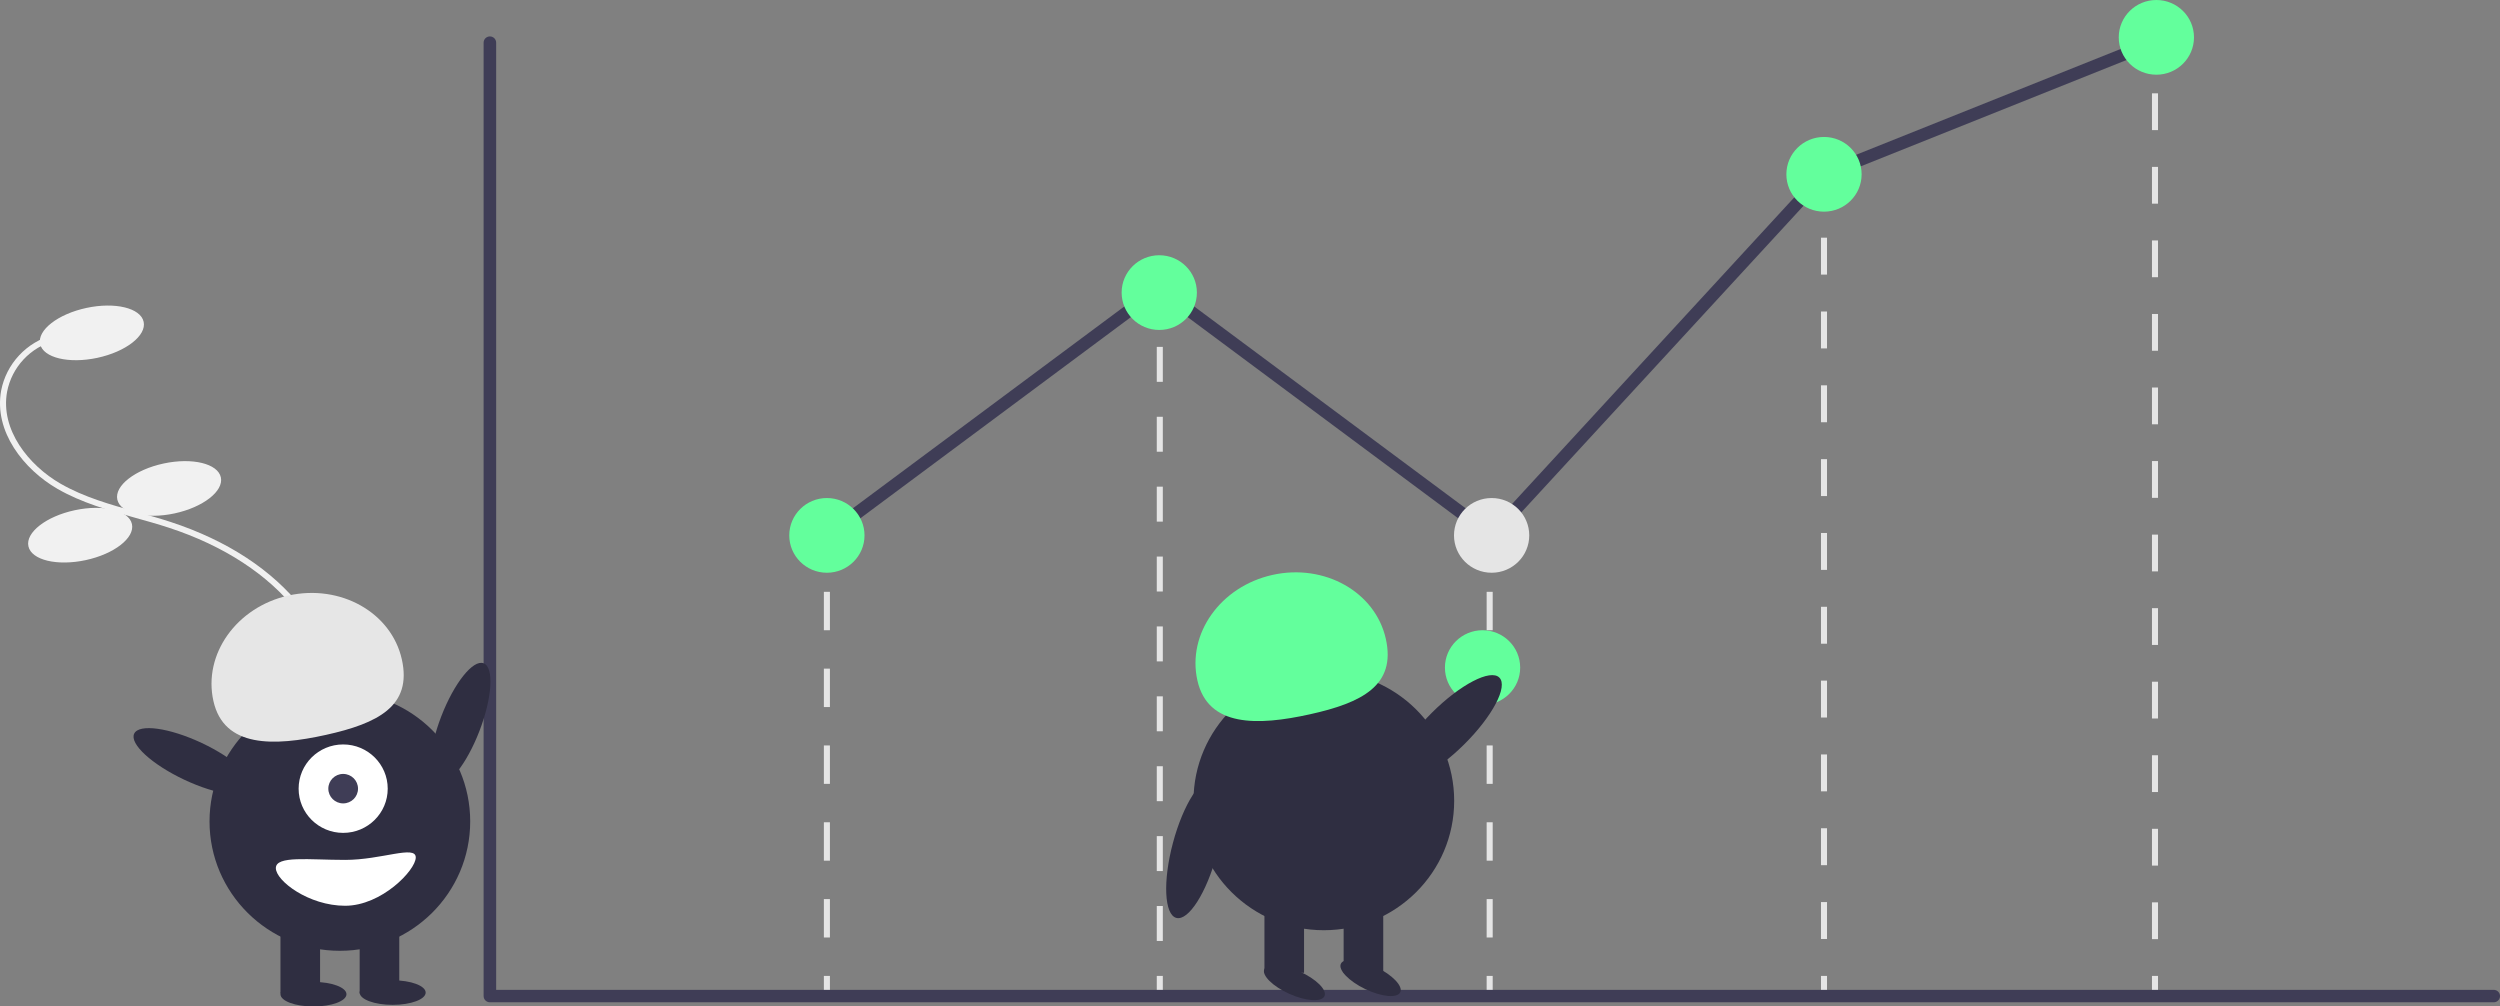 <svg width="308" height="124" viewBox="0 0 308 124" fill="none" xmlns="http://www.w3.org/2000/svg">
<rect x="0" y="0" width="308" height="124" fill="#808080" stroke="none"/>
<g clip-path="url(#clip0_371_2563)">
<path d="M29.678 107.347L29.193 106.785C33.297 103.292 38.406 98.946 40.318 93.202C42.203 87.539 40.785 80.703 36.618 75.361C33.071 70.814 27.595 67.234 20.78 65.007C19.436 64.567 18.041 64.177 16.691 63.8C13.429 62.887 10.056 61.944 7.068 60.22C2.954 57.846 -0.784 53.181 0.142 48.114C0.457 46.493 1.223 44.992 2.354 43.781C3.484 42.57 4.934 41.698 6.539 41.264L6.737 41.978C5.267 42.375 3.939 43.173 2.902 44.282C1.866 45.391 1.164 46.767 0.875 48.252C0.015 52.961 3.554 57.335 7.443 59.58C10.349 61.257 13.676 62.187 16.893 63.087C18.25 63.467 19.654 63.859 21.014 64.303C27.97 66.577 33.569 70.243 37.207 74.907C41.525 80.442 42.988 87.541 41.026 93.434C39.049 99.374 33.853 103.795 29.678 107.347Z" fill="#F1F1F1"/>
<path d="M11.989 44.087C15.511 43.331 18.067 41.342 17.697 39.644C17.327 37.945 14.172 37.181 10.65 37.936C7.128 38.692 4.572 40.681 4.942 42.38C5.311 44.078 8.466 44.842 11.989 44.087Z" fill="#F1F1F1"/>
<path d="M21.5 63.253C25.023 62.497 27.578 60.508 27.209 58.809C26.839 57.111 23.684 56.347 20.162 57.102C16.639 57.858 14.084 59.847 14.453 61.545C14.823 63.244 17.978 64.008 21.5 63.253Z" fill="#F1F1F1"/>
<path d="M10.547 69.01C14.069 68.255 16.625 66.265 16.255 64.567C15.886 62.869 12.731 62.104 9.208 62.86C5.686 63.615 3.13 65.604 3.5 67.303C3.869 69.001 7.025 69.766 10.547 69.01Z" fill="#F1F1F1"/>
<path d="M102.246 65.96H101.5V68.181H102.246V65.96Z" fill="#E5E5E5"/>
<path d="M102.246 115.499H101.5V110.767H102.246V115.499ZM102.246 106.036H101.5V101.304H102.246V106.036ZM102.246 96.572H101.5V91.84H102.246V96.572ZM102.246 87.108H101.5V82.376H102.246V87.108ZM102.246 77.645H101.5V72.913H102.246V77.645Z" fill="#E5E5E5"/>
<path d="M102.246 120.231H101.5V122.452H102.246V120.231Z" fill="#E5E5E5"/>
<path d="M183.9 65.96H183.155V68.181H183.9V65.96Z" fill="#E5E5E5"/>
<path d="M183.9 115.499H183.155V110.768H183.9V115.499ZM183.9 106.036H183.155V101.304H183.9V106.036ZM183.9 96.572H183.155V91.84H183.9V96.572ZM183.9 87.108H183.155V82.376H183.9V87.108ZM183.9 77.645H183.155V72.913H183.9V77.645Z" fill="#E5E5E5"/>
<path d="M183.9 120.231H183.155V122.452H183.9V120.231Z" fill="#E5E5E5"/>
<path d="M225.089 22.515H224.344V24.736H225.089V22.515Z" fill="#E5E5E5"/>
<path d="M225.089 115.684H224.344V111.136H225.089V115.684ZM225.089 106.589H224.344V102.041H225.089V106.589ZM225.089 97.494H224.344V92.947H225.089V97.494ZM225.089 88.399H224.344V83.852H225.089V88.399ZM225.089 79.305H224.344V74.757H225.089V79.305ZM225.089 70.21H224.344V65.662H225.089V70.21ZM225.089 61.115H224.344V56.568H225.089V61.115ZM225.089 52.02H224.344V47.473H225.089V52.02ZM225.089 42.925H224.344V38.378H225.089V42.925ZM225.089 33.83H224.344V29.283H225.089V33.83Z" fill="#E5E5E5"/>
<path d="M225.089 120.231H224.344V122.452H225.089V120.231Z" fill="#E5E5E5"/>
<path d="M265.868 4.748H265.122V6.969H265.868V4.748Z" fill="#E5E5E5"/>
<path d="M265.868 115.701H265.122V111.17H265.868V115.701ZM265.868 106.64H265.122V102.109H265.868V106.64ZM265.868 97.579H265.122V93.048H265.868V97.579ZM265.868 88.518H265.122V83.987H265.868V88.518ZM265.868 79.457H265.122V74.926H265.868V79.457ZM265.868 70.396H265.122V65.865H265.868V70.396ZM265.868 61.335H265.122V56.804H265.868V61.335ZM265.868 52.274H265.122V47.743H265.868V52.274ZM265.868 43.213H265.122V38.682H265.868V43.213ZM265.868 34.152H265.122V29.622H265.868V34.152ZM265.868 25.091H265.122V20.561H265.868V25.091ZM265.868 16.03H265.122V11.499H265.868V16.03Z" fill="#E5E5E5"/>
<path d="M265.868 120.231H265.122V122.452H265.868V120.231Z" fill="#E5E5E5"/>
<path d="M143.26 36.21H142.514V38.431H143.26V36.21Z" fill="#E5E5E5"/>
<path d="M143.26 115.926H142.514V111.621H143.26V115.926ZM143.26 107.315H142.514V103.01H143.26V107.315ZM143.26 98.705H142.514V94.4H143.26V98.705ZM143.26 90.094H142.514V85.789H143.26V90.094ZM143.26 81.484H142.514V77.178H143.26V81.484ZM143.26 72.873H142.514V68.568H143.26V72.873ZM143.26 64.263H142.514V59.957H143.26V64.263ZM143.26 55.652H142.514V51.347H143.26V55.652ZM143.26 47.041H142.514V42.736H143.26V47.041Z" fill="#E5E5E5"/>
<path d="M143.26 120.231H142.514V122.452H143.26V120.231Z" fill="#E5E5E5"/>
<path d="M307.227 123.483H60.354C60.149 123.483 59.953 123.402 59.808 123.259C59.663 123.115 59.581 122.92 59.581 122.716V5.251C59.582 5.048 59.663 4.853 59.808 4.71C59.953 4.567 60.149 4.486 60.354 4.486C60.559 4.486 60.755 4.567 60.9 4.71C61.044 4.853 61.126 5.048 61.127 5.251V121.949H307.227C307.329 121.949 307.43 121.969 307.524 122.007C307.618 122.046 307.703 122.102 307.775 122.173C307.847 122.245 307.904 122.329 307.943 122.422C307.982 122.516 308.002 122.615 308.002 122.716C308.002 122.817 307.982 122.917 307.943 123.01C307.904 123.103 307.847 123.188 307.775 123.259C307.703 123.33 307.618 123.387 307.524 123.425C307.43 123.464 307.329 123.483 307.227 123.483Z" fill="#3F3D56"/>
<path d="M183.866 66.991L142.821 36.471L102.336 66.574L101.41 65.346L142.821 34.554L183.671 64.929L224.265 20.829L224.428 20.764L265.376 4.385L265.953 5.809L225.168 22.121L183.866 66.991Z" fill="#3F3D56"/>
<path d="M101.873 70.562C104.433 70.562 106.509 68.501 106.509 65.96C106.509 63.419 104.433 61.358 101.873 61.358C99.313 61.358 97.237 63.419 97.237 65.96C97.237 68.501 99.313 70.562 101.873 70.562Z" fill="#63FF9C"/>
<path d="M142.821 40.65C145.381 40.65 147.457 38.589 147.457 36.048C147.457 33.506 145.381 31.446 142.821 31.446C140.261 31.446 138.185 33.506 138.185 36.048C138.185 38.589 140.261 40.65 142.821 40.65Z" fill="#63FF9C"/>
<path d="M183.769 70.562C186.329 70.562 188.404 68.501 188.404 65.96C188.404 63.419 186.329 61.358 183.769 61.358C181.208 61.358 179.133 63.419 179.133 65.96C179.133 68.501 181.208 70.562 183.769 70.562Z" fill="#E5E5E5"/>
<path d="M182.65 86.848C185.21 86.848 187.286 84.788 187.286 82.246C187.286 79.704 185.21 77.644 182.65 77.644C180.09 77.644 178.015 79.704 178.015 82.246C178.015 84.788 180.09 86.848 182.65 86.848Z" fill="#63FF9C"/>
<path d="M224.717 26.077C227.277 26.077 229.352 24.017 229.352 21.475C229.352 18.934 227.277 16.873 224.717 16.873C222.157 16.873 220.081 18.934 220.081 21.475C220.081 24.017 222.157 26.077 224.717 26.077Z" fill="#63FF9C"/>
<path d="M265.664 9.204C268.225 9.204 270.3 7.143 270.3 4.602C270.3 2.06 268.225 0 265.664 0C263.104 0 261.029 2.06 261.029 4.602C261.029 7.143 263.104 9.204 265.664 9.204Z" fill="#63FF9C"/>
<path d="M59.069 90.054C60.652 85.942 60.881 82.209 59.581 81.716C58.28 81.222 55.943 84.156 54.36 88.267C52.777 92.379 52.547 96.113 53.848 96.606C55.148 97.099 57.485 94.166 59.069 90.054Z" fill="#2F2E41"/>
<path d="M41.872 117.139C50.74 117.139 57.929 110.002 57.929 101.199C57.929 92.395 50.74 85.258 41.872 85.258C33.003 85.258 25.814 92.395 25.814 101.199C25.814 110.002 33.003 117.139 41.872 117.139Z" fill="#2F2E41"/>
<path d="M39.432 113.709H34.554V122.386H39.432V113.709Z" fill="#2F2E41"/>
<path d="M49.189 113.709H44.311V122.386H49.189V113.709Z" fill="#2F2E41"/>
<path d="M38.62 124C40.865 124 42.685 123.322 42.685 122.487C42.685 121.651 40.865 120.973 38.62 120.973C36.374 120.973 34.554 121.651 34.554 122.487C34.554 123.322 36.374 124 38.62 124Z" fill="#2F2E41"/>
<path d="M48.376 123.798C50.621 123.798 52.442 123.121 52.442 122.285C52.442 121.449 50.621 120.771 48.376 120.771C46.131 120.771 44.311 121.449 44.311 122.285C44.311 123.121 46.131 123.798 48.376 123.798Z" fill="#2F2E41"/>
<path d="M42.278 102.611C45.309 102.611 47.767 100.172 47.767 97.163C47.767 94.154 45.309 91.715 42.278 91.715C39.247 91.715 36.79 94.154 36.79 97.163C36.79 100.172 39.247 102.611 42.278 102.611Z" fill="white"/>
<path d="M42.278 98.979C43.289 98.979 44.108 98.166 44.108 97.163C44.108 96.16 43.289 95.347 42.278 95.347C41.268 95.347 40.449 96.16 40.449 97.163C40.449 98.166 41.268 98.979 42.278 98.979Z" fill="#3F3D56"/>
<path d="M26.295 86.374C24.998 80.61 29.143 74.785 35.552 73.364C41.962 71.944 48.209 75.465 49.505 81.229C50.802 86.994 46.554 89.12 40.145 90.541C33.736 91.961 27.592 92.139 26.295 86.374Z" fill="#E6E6E6"/>
<path d="M31.04 97.218C31.636 95.969 28.872 93.427 24.866 91.541C20.859 89.655 17.128 89.138 16.531 90.386C15.934 91.635 18.699 94.176 22.705 96.063C26.712 97.949 30.443 98.466 31.04 97.218Z" fill="#2F2E41"/>
<path d="M33.984 106.949C33.984 108.51 38.031 111.59 42.521 111.59C47.012 111.59 51.222 107.198 51.222 105.638C51.222 104.078 47.012 105.94 42.521 105.94C38.031 105.94 33.984 105.389 33.984 106.949Z" fill="white"/>
<path d="M163.097 114.603C171.966 114.603 179.155 107.466 179.155 98.662C179.155 89.858 171.966 82.721 163.097 82.721C154.229 82.721 147.039 89.858 147.039 98.662C147.039 107.466 154.229 114.603 163.097 114.603Z" fill="#2F2E41"/>
<path d="M160.658 111.172H155.78V119.849H160.658V111.172Z" fill="#2F2E41"/>
<path d="M170.415 111.172H165.536V119.849H170.415V111.172Z" fill="#2F2E41"/>
<path d="M163.176 122.723C163.523 121.962 162.146 120.6 160.1 119.681C158.055 118.763 156.115 118.636 155.768 119.397C155.421 120.159 156.798 121.521 158.844 122.439C160.89 123.358 162.829 123.485 163.176 122.723Z" fill="#2F2E41"/>
<path d="M172.513 122.251C172.881 121.499 171.541 120.1 169.522 119.127C167.502 118.153 165.567 117.974 165.199 118.726C164.831 119.478 166.17 120.876 168.19 121.85C170.21 122.823 172.145 123.003 172.513 122.251Z" fill="#2F2E41"/>
<path d="M147.521 83.837C146.224 78.073 150.369 72.248 156.778 70.827C163.187 69.407 169.434 72.928 170.731 78.692C172.027 84.457 167.78 86.583 161.37 88.004C154.961 89.424 148.817 89.602 147.521 83.837Z" fill="#63FF9C"/>
<path d="M180.401 91.696C183.879 88.241 185.812 84.562 184.719 83.478C183.627 82.394 179.922 84.316 176.444 87.771C172.967 91.226 171.033 94.906 172.126 95.989C173.219 97.073 176.923 95.151 180.401 91.696Z" fill="#2F2E41"/>
<path d="M149.916 105.251C151.178 100.531 150.991 96.385 149.498 95.992C148.005 95.598 145.772 99.106 144.51 103.827C143.248 108.548 143.435 112.693 144.928 113.087C146.421 113.48 148.654 109.972 149.916 105.251Z" fill="#2F2E41"/>
</g>
<defs>
<clipPath id="clip0_371_2563">
<rect width="308" height="124" fill="white"/>
</clipPath>
</defs>
</svg>

